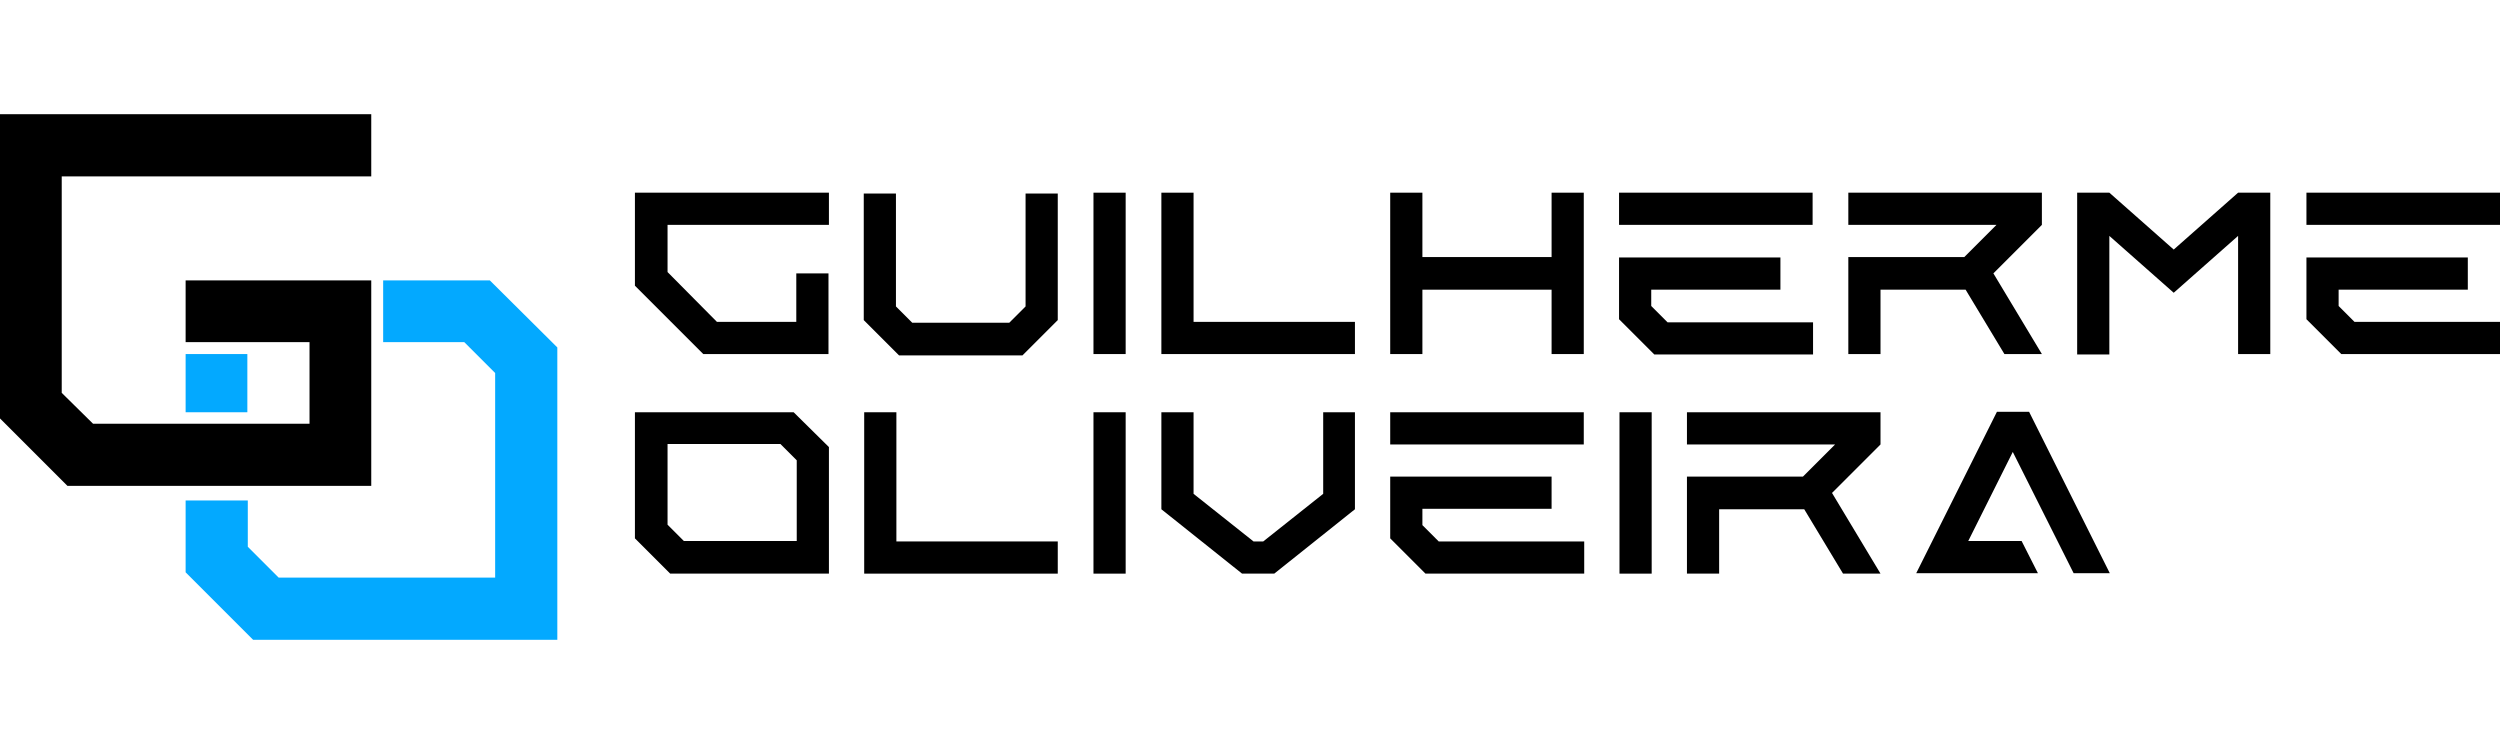 <?xml version="1.0" encoding="utf-8"?>
<!-- Generator: Adobe Illustrator 26.3.1, SVG Export Plug-In . SVG Version: 6.00 Build 0)  -->
<svg version="1.1" id="Layer_1" xmlns="http://www.w3.org/2000/svg" xmlns:xlink="http://www.w3.org/1999/xlink" x="0px" y="0px"
	 viewBox="0 0 567 171" style="enable-background:new 0 0 567 171;" xml:space="preserve">
<style type="text/css">
	.st0{fill:#03A9FF;}
</style>
<g>
	<g>
		<polygon points="14,54 14,40 84.2,40 84.2,25.9 0,25.9 0,40 0,40 0,94.9 15.3,110.2 84.2,110.2 84.2,75.1 84.2,75.1 84.2,63.6 
			42.1,63.6 42.1,77.6 70.2,77.6 70.2,82.7 70.2,82.7 70.2,96.1 21.1,96.1 14,89.1 14,75.1 		"/>
		<g>
			<polygon class="st0" points="111.1,63.6 86.9,63.6 86.9,77.6 105.3,77.6 112.3,84.6 112.3,131 63.2,131 56.2,124 56.2,113.5 
				42.1,113.5 42.1,129.8 57.4,145.1 126.4,145.1 126.4,78.8 			"/>
			<rect x="42.1" y="80.3" class="st0" width="14" height="13.2"/>
		</g>
	</g>
	<g>
		<path d="M188,51h-36.6v10.7L162.6,73h18V62h7.3v18.3h-28.4L144,64.8V43.7H188V51z"/>
		<path d="M239.9,43.9v28.7l-8,8h-28l-8-8V43.9h7.3v25.6l3.7,3.7h22l3.7-3.7V43.9H239.9z"/>
		<path d="M248,43.7h7.3v36.6H248V43.7z"/>
		<path d="M307.3,73v7.3h-43.9V43.7h7.3V73H307.3z"/>
		<path d="M359.2,80.3h-7.3V65.7h-29.3v14.6h-7.3V43.7h7.3v14.6h29.3V43.7h7.3V80.3z"/>
		<path d="M367.2,43.7h43.9V51h-43.9V43.7z M367.2,72.4v-14h36.6v7.3h-29.3v3.7l3.7,3.7h33v7.3h-36L367.2,72.4z"/>
		<path d="M452.1,62l11,18.3h-8.5l-8.8-14.6h-19.3v14.6h-7.3v-22h26.3l7.3-7.3h-33.6v-7.3h43.9V51L452.1,62z"/>
		<path d="M471.1,80.3V43.7h7.3l14.6,12.9l14.6-12.9h7.3v36.6h-7.3V53.5l-14.6,12.9l-14.6-12.9v26.9H471.1z"/>
		<path d="M523.1,43.7H567V51h-43.9V43.7z M523.1,72.4v-14h36.6v7.3h-29.3v3.7L534,73h33v7.3h-36L523.1,72.4z"/>
	</g>
	<g>
		<path d="M188,101.4v28.7h-36l-8-8V93.5h36L188,101.4z M180.7,104.4l-3.7-3.7h-25.6v18.3l3.7,3.7h25.6V104.4z"/>
		<path d="M239.9,122.8v7.3H196V93.5h7.3v29.3H239.9z"/>
		<path d="M248,93.5h7.3v36.6H248V93.5z"/>
		<path d="M307.3,93.5v22l-18.3,14.6h-7.3l-18.3-14.6v-22h7.3v18.5l13.6,10.8h2.2l13.6-10.8V93.5H307.3z"/>
		<path d="M315.3,93.5h43.9v7.3h-43.9V93.5z M315.3,122.1v-14h36.6v7.3h-29.3v3.7l3.7,3.7h33v7.3h-36L315.3,122.1z"/>
		<path d="M367.3,93.5h7.3v36.6h-7.3V93.5z"/>
		<path d="M415.5,111.8l11,18.3H418l-8.8-14.6h-19.3v14.6h-7.3v-22h26.3l7.3-7.3h-33.6v-7.3h43.9v7.3L415.5,111.8z"/>
		<path d="M456.5,102.5l-10.1,20.2h12.1l3.7,7.3h-27.6l18.3-36.6h7.3l18.3,36.6h-8.2L456.5,102.5z"/>
	</g>
</g>
</svg>
